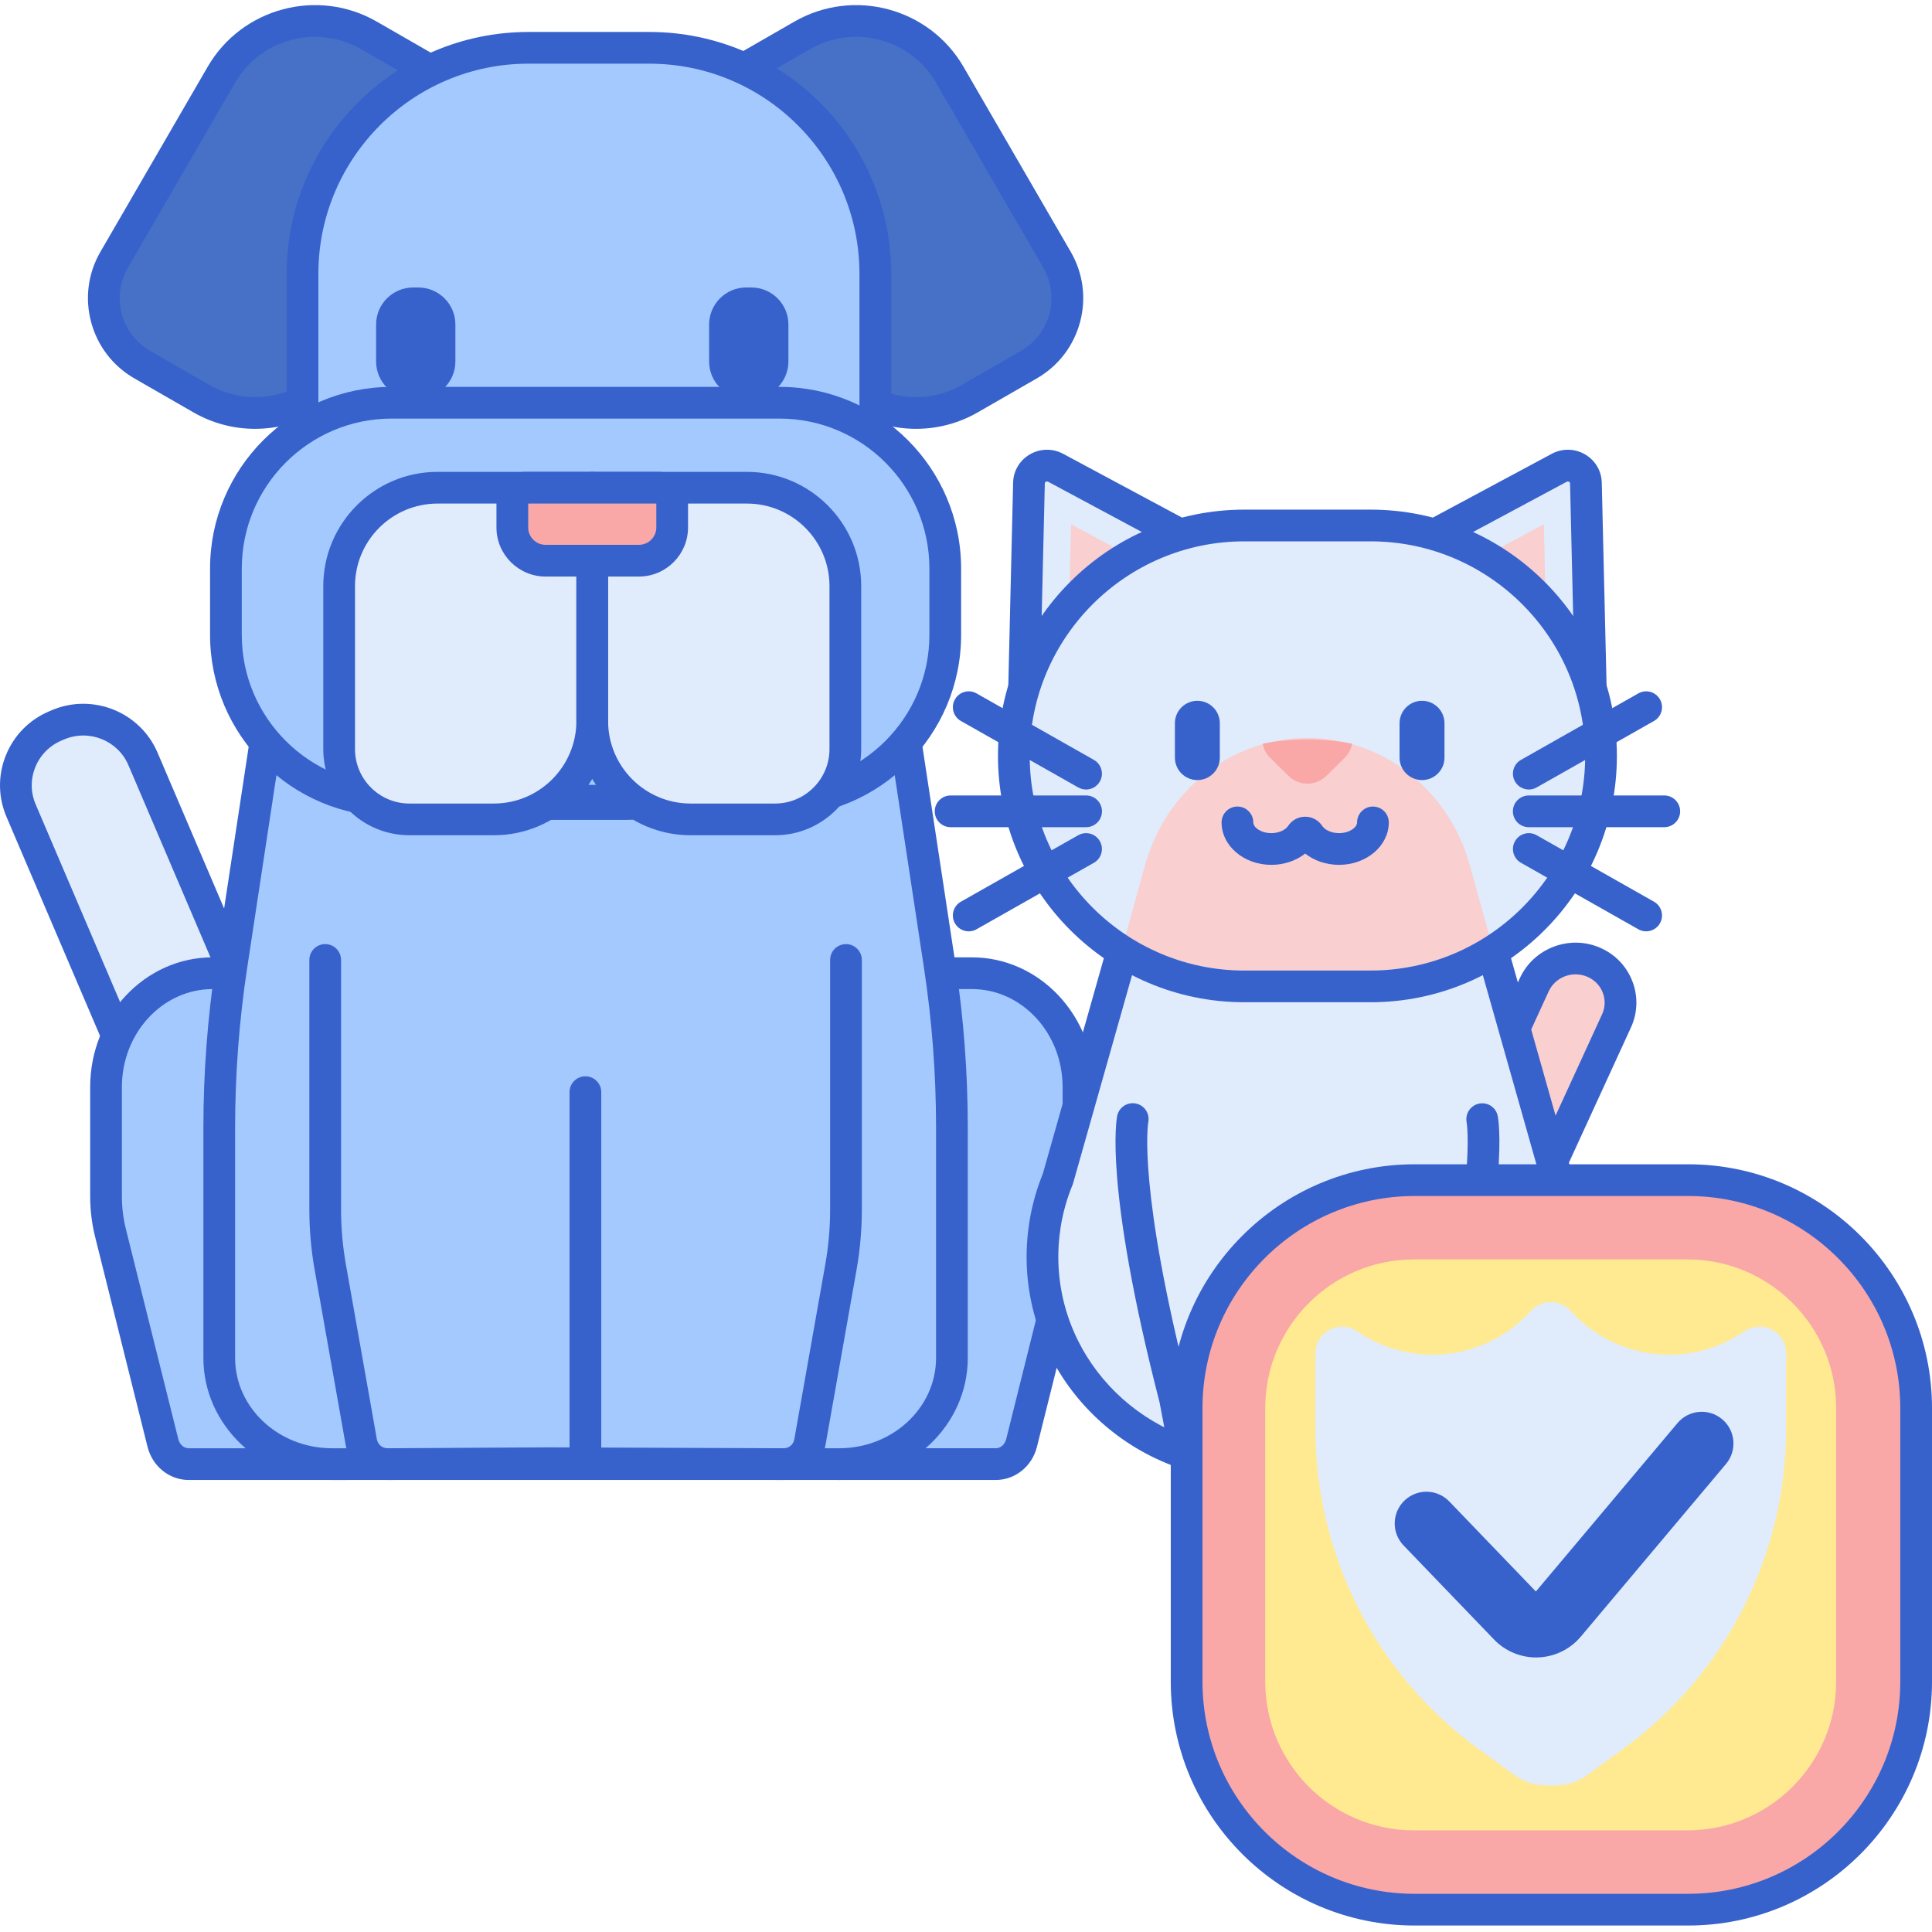 <svg height="487pt" viewBox="0 -1 487.288 487" width="487pt" xmlns="http://www.w3.org/2000/svg"><path d="m5.316 203.309 68.688 160.832 30.758-13.023-68.699-160.848c-3.531-8.273-13.121-12.129-21.422-8.613l-.68.289c-8.309 3.52-12.18 13.086-8.645 21.363zm0 0" fill="#e0ebfc"/><path d="m74.008 368.145c-1.555 0-3.031-.914-3.68-2.43l-68.691-160.832c-2.125-4.984-2.184-10.496-.156-15.52 2.031-5.039 5.91-8.98 10.922-11.102l.676-.289c10.316-4.363 22.273.445 26.664 10.723l68.695 160.852c.418.98.43 2.082.031 3.07-.398.984-1.172 1.77-2.148 2.188l-30.758 13.023c-.508.215-1.035.316-1.555.316zm-65.012-166.406 67.121 157.168 23.387-9.902-67.117-157.164c-2.664-6.23-9.918-9.148-16.184-6.496l-.68.285c-3.039 1.289-5.391 3.676-6.621 6.73-1.227 3.035-1.195 6.367.094 9.379zm0 0" fill="#3762cc"/><path d="m87.219 244.32h-33.598c-14.844 0-26.879 12.855-26.879 28.711v27.594c0 3.125.383 6.23 1.137 9.246l13.211 52.934c.785 3.141 3.449 5.328 6.492 5.328h39.637zm0 0" fill="#a4c9ff"/><path d="m211.531 244.32h33.598c14.844 0 26.879 12.855 26.879 28.711v27.594c0 3.125-.383 6.23-1.133 9.246l-13.215 52.934c-.785 3.141-3.449 5.328-6.492 5.328h-39.633v-123.812zm0 0" fill="#a4c9ff"/><path d="m87.219 372.133h-39.633c-4.879 0-9.145-3.438-10.375-8.359l-13.215-52.934c-.832-3.332-1.254-6.77-1.254-10.215v-27.598c0-18.039 13.855-32.711 30.879-32.711h33.598c2.211 0 4 1.793 4 4v123.816c0 2.211-1.789 4-4 4zm-33.598-123.812c-12.617 0-22.879 11.082-22.879 24.711v27.594c0 2.793.344 5.578 1.02 8.277l13.211 52.934c.34 1.352 1.414 2.297 2.613 2.297h35.633v-115.816h-29.598zm0 0" fill="#3762cc"/><path d="m251.164 372.133h-39.633c-2.207 0-4-1.793-4-4v-123.816c0-2.207 1.793-4 4-4h33.598c17.027 0 30.879 14.676 30.879 32.711v27.598c0 3.445-.422 6.883-1.254 10.215l-13.215 52.934c-1.23 4.922-5.492 8.359-10.375 8.359zm-35.633-8h35.633c1.203 0 2.277-.945 2.613-2.297l13.215-52.934c.672-2.699 1.016-5.484 1.016-8.277v-27.594c0-13.629-10.266-24.711-22.879-24.711h-29.598zm0 0" fill="#3762cc"/><path d="m75.629 128.871h144.133l17.25 113.586c2.051 13.496 3.078 27.109 3.078 40.738v58.168c0 14.781-12.727 26.77-28.43 26.77h-127.93c-15.699 0-28.43-11.988-28.43-26.77v-58.168c0-13.629 1.027-27.242 3.078-40.738zm0 0" fill="#a4c9ff"/><path d="m211.66 372.133h-127.93c-17.879 0-32.43-13.805-32.43-30.77v-58.168c0-13.785 1.051-27.691 3.121-41.336l17.25-113.586c.297-1.957 1.98-3.402 3.957-3.402h144.137c1.977 0 3.656 1.445 3.953 3.402l17.25 113.586c2.074 13.648 3.125 27.559 3.125 41.336v58.168c-.004 16.965-14.551 30.77-32.434 30.77zm-132.594-239.262-16.734 110.188c-2.012 13.25-3.031 26.754-3.031 40.137v58.168c0 12.555 10.961 22.77 24.43 22.77h127.93c13.469 0 24.43-10.215 24.43-22.77v-58.168c0-13.379-1.02-26.883-3.035-40.137l-16.73-110.188zm0 0" fill="#3762cc"/><path d="m50.773 99.391-14.859-8.543c-9.305-5.352-12.496-17.211-7.117-26.484l27.051-46.664c7.52-12.973 24.164-17.418 37.18-9.93l31.715 18.234-36.785 63.457c-7.52 12.973-24.164 17.418-37.184 9.93zm0 0" fill="#4671c6"/><path d="m244.617 99.391 14.855-8.543c9.309-5.352 12.496-17.211 7.121-26.484l-27.051-46.664c-7.52-12.973-24.164-17.418-37.18-9.93l-31.715 18.234 36.785 63.457c7.52 12.973 24.164 17.418 37.184 9.93zm0 0" fill="#4671c6"/><path d="m64.324 107.016c-5.289 0-10.641-1.34-15.543-4.156l-14.859-8.547c-5.434-3.125-9.32-8.176-10.938-14.219-1.617-6.035-.781-12.332 2.352-17.738l27.047-46.664c8.609-14.852 27.742-19.961 42.641-11.391l31.711 18.234c.922.531 1.594 1.406 1.871 2.434.273 1.027.129 2.121-.402 3.043l-36.785 63.457c-5.777 9.969-16.297 15.547-27.094 15.547zm-11.555-11.09c11.09 6.375 25.32 2.578 31.727-8.469l34.773-59.984-28.234-16.238c-11.094-6.379-25.328-2.578-31.73 8.469l-27.047 46.664c-2.059 3.555-2.609 7.691-1.547 11.656 1.066 3.977 3.621 7.297 7.199 9.355zm0 0" fill="#3762cc"/><path d="m231.066 107.016c-10.797 0-21.316-5.578-27.094-15.547l-36.785-63.457c-.535-.922-.676-2.016-.402-3.043.273-1.027.949-1.902 1.871-2.434l31.715-18.234c14.898-8.57 34.027-3.457 42.637 11.391l27.047 46.664c3.137 5.406 3.973 11.703 2.355 17.738-1.621 6.043-5.504 11.098-10.941 14.223l-14.855 8.543c-4.902 2.816-10.258 4.156-15.547 4.156zm13.551-7.625h.02zm-68.492-71.918 34.77 59.984c6.406 11.047 20.641 14.844 31.73 8.469l14.855-8.547c3.582-2.059 6.137-5.379 7.203-9.355 1.062-3.961.512-8.102-1.547-11.656l-27.051-46.664c-6.402-11.047-20.637-14.844-31.727-8.469zm0 0" fill="#3762cc"/><path d="m140.008 201.652h17.055c35.184 0 63.711-28.52 63.711-63.707v-70.027c0-31.484-25.523-57.004-57.004-57.004h-30.469c-31.48 0-57 25.52-57 57.004v70.027c0 35.188 28.523 63.707 63.707 63.707zm0 0" fill="#a4c9ff"/><path d="m157.062 205.652h-17.055c-37.336 0-67.707-30.371-67.707-67.707v-70.027c0-33.637 27.363-61 61-61h30.469c33.633 0 61 27.363 61 61v70.027c0 37.336-30.375 67.707-67.707 67.707zm-23.762-190.738c-29.227 0-53 23.777-53 53v70.031c0 32.922 26.785 59.707 59.707 59.707h17.055c32.922 0 59.707-26.785 59.707-59.707v-70.027c0-29.227-23.777-53-53-53h-30.469zm0 0" fill="#3762cc"/><path d="m238.41 159v-16.75c0-23.098-18.723-41.82-41.82-41.82h-97.789c-23.094 0-41.82 18.723-41.82 41.82v16.75c0 23.094 18.727 41.816 41.82 41.816h97.789c23.098 0 41.82-18.723 41.82-41.816zm0 0" fill="#a4c9ff"/><path d="m196.59 204.816h-97.789c-25.262 0-45.82-20.551-45.82-45.816v-16.75c0-25.266 20.555-45.82 45.82-45.82h97.789c25.266 0 45.82 20.551 45.82 45.82v16.75c0 25.262-20.555 45.816-45.82 45.816zm-97.789-100.387c-20.852 0-37.82 16.965-37.82 37.82v16.75c0 20.852 16.969 37.816 37.82 37.816h97.789c20.855 0 37.82-16.965 37.82-37.816v-16.75c0-20.855-16.965-37.82-37.82-37.82zm0 0" fill="#3762cc"/><path d="m188.203 99.371h1.297c5.164 0 9.355-4.188 9.355-9.352v-9.301c0-5.164-4.188-9.352-9.355-9.352h-1.297c-5.164 0-9.352 4.188-9.352 9.352v9.301c.004 5.164 4.188 9.352 9.352 9.352zm0 0" fill="#3762cc"/><path d="m104.211 99.371h1.297c5.164 0 9.352-4.188 9.352-9.352v-9.301c0-5.164-4.188-9.352-9.352-9.352h-1.297c-5.164 0-9.352 4.188-9.352 9.352v9.301c0 5.164 4.188 9.352 9.352 9.352zm0 0" fill="#3762cc"/><path d="m124.562 205.523h-21.297c-9.789 0-17.727-7.934-17.727-17.723v-41.121c0-13.703 11.109-24.812 24.816-24.812h39.02v58.844c0 13.703-11.109 24.812-24.812 24.812zm0 0" fill="#e0ebfc"/><path d="m174.191 205.523h21.297c9.789 0 17.723-7.934 17.723-17.723v-41.121c0-13.703-11.109-24.812-24.812-24.812h-39.023v58.844c0 13.703 11.109 24.812 24.816 24.812zm0 0" fill="#e0ebfc"/><path d="m195.488 209.523h-21.301c-15.887 0-28.812-12.926-28.812-28.812v-58.844c0-2.211 1.789-4 4-4h39.02c15.891 0 28.816 12.926 28.816 28.812v41.121c0 11.977-9.746 21.723-21.723 21.723zm-42.113-83.656v54.844c0 11.477 9.336 20.812 20.816 20.812h21.297c7.566 0 13.723-6.156 13.723-13.723v-41.121c0-11.477-9.336-20.812-20.812-20.812zm0 0" fill="#3762cc"/><path d="m124.562 209.523h-21.297c-11.98 0-21.727-9.746-21.727-21.723v-41.121c0-15.887 12.926-28.812 28.816-28.812h39.02c2.207 0 4 1.789 4 4v58.844c0 15.887-12.926 28.812-28.812 28.812zm-14.211-83.656c-11.477 0-20.812 9.336-20.812 20.812v41.121c0 7.566 6.156 13.723 13.723 13.723h21.297c11.477 0 20.816-9.336 20.816-20.812v-54.844zm0 0" fill="#3762cc"/><path d="m166.172 121.867h-33.594c-1.855 0-3.359 1.496-3.359 3.344v6.691c0 4.621 3.758 8.367 8.398 8.367h23.52c4.641 0 8.402-3.746 8.402-8.367v-6.691c-.004-1.848-1.508-3.344-3.367-3.344zm0 0" fill="#f9a7a7"/><path d="m161.137 144.273h-23.52c-6.836 0-12.402-5.551-12.402-12.367v-6.691c0-4.051 3.305-7.348 7.359-7.348h33.598c4.059 0 7.363 3.297 7.363 7.348v6.691c0 6.816-5.562 12.367-12.398 12.367zm-27.918-18.406v6.039c0 2.406 1.973 4.367 4.398 4.367h23.52c2.426 0 4.398-1.961 4.398-4.367v-6.039zm32.953 0h.023zm0 0" fill="#3762cc"/><path d="m197.656 372.133-59.387-.227-40.512.227c-5.23 0-9.668-3.715-10.574-8.832l-7.82-44.145c-.891-5.016-1.34-10.145-1.34-15.238v-62.941c0-2.207 1.789-4 4-4 2.207 0 4 1.793 4 4v62.941c0 4.629.41 9.285 1.215 13.844l7.82 44.141c.23 1.293 1.355 2.23 2.676 2.23l40.52-.227 59.418.227c1.305 0 2.43-.938 2.66-2.227l7.82-44.145c.809-4.559 1.219-9.215 1.219-13.84v-62.941c0-2.207 1.789-4 4-4 2.207 0 4 1.793 4 4v62.941c0 5.094-.453 10.219-1.34 15.234l-7.824 44.145c-.906 5.117-5.344 8.832-10.551 8.832zm0 0" fill="#3762cc"/><path d="m407.711 256.355-51.098 111.363-20.746-9.117 51.102-111.367c2.59-5.641 9.332-8.176 15.059-5.656 5.727 2.52 8.273 9.133 5.684 14.777zm0 0" fill="#f9cfcf"/><path d="m356.609 371.719c-.539 0-1.082-.109-1.609-.34l-20.742-9.117c-.98-.434-1.75-1.238-2.129-2.242-.383-1-.344-2.117.102-3.086l51.102-111.367c3.488-7.605 12.598-11.039 20.305-7.648 3.773 1.656 6.656 4.676 8.105 8.496 1.441 3.789 1.301 7.91-.395 11.609l-51.102 111.363c-.672 1.465-2.117 2.332-3.637 2.332zm-15.41-15.145 13.418 5.898 49.457-107.785c.797-1.734.863-3.66.191-5.43-.684-1.801-2.051-3.227-3.848-4.016-3.734-1.641-8.137 0-9.812 3.664zm0 0" fill="#3762cc"/><path d="m395.938 307.594c-.641-3.969-1.738-7.789-3.234-11.41l-21.355-75.434h-83.172l-21.355 75.434c-1.492 3.621-2.594 7.441-3.234 11.41l-.312 2.336c-.223 1.938-.348 3.906-.348 5.902 0 28.973 23.938 52.461 53.469 52.461h26.734c29.527 0 53.469-23.488 53.469-52.461 0-1.996-.125-3.965-.348-5.902zm0 0" fill="#e0ebfc"/><path d="m343.129 372.289h-26.734c-31.688 0-57.469-25.328-57.469-56.457 0-2.051.125-4.191.371-6.355l.328-2.418c.676-4.211 1.816-8.277 3.406-12.184l21.293-75.215c.488-1.723 2.062-2.91 3.848-2.91h83.176c1.789 0 3.359 1.188 3.848 2.91l21.293 75.215c1.59 3.906 2.734 7.973 3.395 12.086.004.031.008.066.012.098l.316 2.336c.258 2.238.383 4.375.383 6.438.004 31.129-25.777 56.457-57.465 56.457zm-51.93-147.539-20.535 72.523c-.039.148-.09.289-.148.434-1.402 3.398-2.402 6.938-2.98 10.52l-.301 2.238c-.199 1.781-.309 3.613-.309 5.367 0 26.719 22.191 48.457 49.469 48.457h26.734c27.273 0 49.469-21.738 49.469-48.457 0-1.762-.109-3.594-.32-5.449l-.301-2.199c-.574-3.566-1.574-7.09-2.973-10.477-.055-.141-.105-.285-.148-.434l-20.535-72.523zm0 0" fill="#3762cc"/><path d="m401.246 173.496-55.25-31.297 47.258-25.355c2.996-1.609 6.664.469 6.742 3.82zm0 0" fill="#e0ebfc"/><path d="m368.211 142.453 21.168-11.359.559 23.668zm0 0" fill="#f9cfcf"/><path d="m401.246 177.496c-.68 0-1.359-.172-1.973-.52l-55.25-31.297c-1.27-.719-2.043-2.07-2.027-3.527.016-1.453.824-2.789 2.109-3.477l47.262-25.355c2.656-1.43 5.801-1.375 8.414.145 2.57 1.496 4.145 4.152 4.215 7.102l1.25 52.836c.035 1.441-.707 2.789-1.945 3.527-.633.375-1.344.566-2.055.566zm-46.965-35.203 42.797 24.246-1.082-45.781c0-.066-.004-.242-.242-.379-.137-.078-.355-.145-.609-.008zm0 0" fill="#3762cc"/><path d="m258.277 173.496 55.25-31.297-47.262-25.355c-2.996-1.609-6.66.469-6.742 3.82zm0 0" fill="#e0ebfc"/><path d="m270.141 131.098 21.168 11.355-21.727 12.309zm0 0" fill="#f9cfcf"/><path d="m258.273 177.496c-.711 0-1.422-.191-2.055-.566-1.234-.742-1.977-2.086-1.941-3.527l1.25-52.836c.07-2.949 1.645-5.605 4.211-7.102 2.613-1.516 5.758-1.574 8.418-.145l47.258 25.355c1.285.688 2.094 2.023 2.113 3.477.016 1.457-.762 2.809-2.031 3.527l-55.25 31.297c-.613.348-1.293.52-1.973.52zm5.805-57.207c-.125 0-.23.043-.312.09-.238.137-.242.312-.242.379l-1.082 45.781 42.801-24.246-40.867-21.926c-.105-.055-.207-.078-.297-.078zm0 0" fill="#3762cc"/><path d="m345.691 247.641h-31.859c-32.098 0-58.121-26.023-58.121-58.121 0-32.102 26.023-58.125 58.121-58.125h31.859c32.098 0 58.121 26.023 58.121 58.125 0 32.098-26.023 58.121-58.121 58.121zm0 0" fill="#e0ebfc"/><path d="m370.684 216.992c-5.262-18.957-21.949-32.012-40.922-32.012-18.977 0-35.664 13.055-40.926 32.012l-5.023 18.117c8.938 5.422 19.457 8.551 30.715 8.551h30.465c11.258 0 21.773-3.129 30.715-8.551zm0 0" fill="#f9cfcf"/><g fill="#3762cc"><path d="m301.996 195.605c-3.129 0-5.664-2.539-5.664-5.664v-8.668c0-3.129 2.539-5.664 5.664-5.664 3.133 0 5.668 2.535 5.668 5.664v8.668c0 3.125-2.539 5.664-5.668 5.664zm0 0"/><path d="m358.664 195.605c-3.129 0-5.668-2.539-5.668-5.664v-8.668c0-3.129 2.539-5.664 5.668-5.664 3.129 0 5.664 2.535 5.664 5.664v8.668c0 3.125-2.535 5.664-5.664 5.664zm0 0"/><path d="m337.734 216.988c-3.215 0-6.258-1.043-8.543-2.844-2.285 1.801-5.324 2.844-8.543 2.844-6.918 0-12.543-4.801-12.543-10.703 0-2.211 1.789-4 4-4 2.207 0 4 1.789 4 4 0 1.277 1.941 2.703 4.543 2.703 2.109 0 3.656-.918 4.254-1.832.953-1.449 2.555-2.309 4.289-2.309 1.738 0 3.34.863 4.289 2.309.598.914 2.148 1.832 4.254 1.832 2.602 0 4.547-1.426 4.547-2.703 0-2.211 1.789-4 4-4 2.207 0 4 1.789 4 4 0 5.902-5.629 10.703-12.547 10.703zm0 0"/><path d="m345.688 251.641h-31.855c-34.254 0-62.125-27.867-62.125-62.125 0-34.254 27.867-62.121 62.125-62.121h31.855c34.254 0 62.125 27.867 62.125 62.121 0 34.258-27.867 62.125-62.125 62.125zm-31.855-116.246c-29.844 0-54.121 24.281-54.121 54.125s24.277 54.121 54.121 54.121h31.859c29.844 0 54.121-24.277 54.121-54.121s-24.277-54.125-54.121-54.125zm0 0"/><path d="m419.762 207.488h-34.18c-2.207 0-4-1.789-4-4 0-2.207 1.793-4 4-4h34.18c2.207 0 4 1.793 4 4 0 2.211-1.793 4-4 4zm0 0"/><path d="m385.598 197.988c-1.395 0-2.746-.727-3.484-2.027-1.086-1.922-.414-4.363 1.508-5.453l29.598-16.766c1.926-1.09 4.363-.414 5.453 1.508s.414 4.363-1.508 5.453l-29.598 16.766c-.621.352-1.301.52-1.969.52zm0 0"/><path d="m415.188 233.758c-.668 0-1.344-.168-1.969-.52l-29.598-16.766c-1.922-1.09-2.598-3.531-1.508-5.453 1.09-1.922 3.527-2.598 5.453-1.508l29.598 16.766c1.922 1.09 2.598 3.531 1.508 5.453-.734 1.297-2.09 2.027-3.484 2.027zm0 0"/><path d="m273.938 207.488h-34.176c-2.207 0-4-1.789-4-4 0-2.207 1.793-4 4-4h34.176c2.207 0 4 1.793 4 4 0 2.211-1.793 4-4 4zm0 0"/><path d="m244.332 233.758c-1.395 0-2.75-.73-3.484-2.031-1.086-1.922-.414-4.363 1.508-5.449l29.598-16.766c1.922-1.09 4.363-.414 5.453 1.508 1.086 1.922.414 4.363-1.508 5.449l-29.598 16.766c-.621.355-1.301.523-1.969.523zm0 0"/><path d="m273.922 197.988c-.668 0-1.344-.168-1.965-.52l-29.598-16.766c-1.922-1.086-2.598-3.527-1.508-5.449 1.086-1.922 3.527-2.602 5.449-1.512l29.598 16.77c1.922 1.086 2.598 3.527 1.508 5.449-.734 1.301-2.09 2.027-3.484 2.027zm0 0"/></g><path d="m334.473 194.594 4.711-4.625c1.02-1.004 1.625-2.25 1.848-3.543-3.672-.703-7.438-1.078-11.27-1.078-3.836 0-7.602.375-11.273 1.078.223 1.297.828 2.543 1.848 3.543l4.711 4.625c2.605 2.551 6.824 2.551 9.426 0zm0 0" fill="#f9a7a7"/><path d="m352.422 372.289h-13.547c-.809 0-1.617-.074-2.406-.219-3.945-.727-6.805-4.219-6.805-8.297v-53.078c-.195-.281-.328-.266-.367-.266-.105.012-.266.215-.266.449v52.941c0 4.645-3.73 8.445-8.312 8.469h-13.617c-6.301 0-11.719-4.434-12.887-10.543l-1.766-9.254c-14.102-54.859-10.809-71.543-10.664-72.227.465-2.16 2.594-3.535 4.754-3.066 2.145.457 3.516 2.562 3.078 4.707-.066.367-2.766 16.711 10.609 68.719.02.082.043.164.055.246l1.793 9.375c.449 2.344 2.562 4.047 5.031 4.047h13.543c.203 0 .383-.238.383-.473v-52.941c0-4.32 3.301-8.012 7.516-8.41 2.355-.223 4.688.555 6.418 2.133 1.715 1.559 2.699 3.781 2.699 6.094v53.078c0 .215.137.41.254.43.312.059.637.086.961.086h13.543c2.469 0 4.582-1.699 5.031-4.043l1.793-9.375c.016-.086.035-.168.055-.246 13.465-52.348 10.641-68.566 10.609-68.723-.41-2.148.984-4.254 3.129-4.691 2.152-.438 4.242.914 4.703 3.059.148.684 3.441 17.363-10.664 72.227l-1.766 9.254c-1.172 6.105-6.59 10.539-12.891 10.539zm0 0" fill="#3762cc"/><path d="m425.789 480.512h-69c-31.758 0-57.5-25.742-57.5-57.5v-69c0-31.754 25.742-57.5 57.5-57.5h69c31.754 0 57.5 25.746 57.5 57.5v69c0 31.758-25.746 57.5-57.5 57.5zm0 0" fill="#f9a7a7"/><path d="m356.613 460.508c-20.676 0-37.5-16.82-37.5-37.5v-69c0-20.68 16.824-37.5 37.5-37.5h69c20.68 0 37.5 16.82 37.5 37.5v69c0 20.68-16.82 37.5-37.5 37.5zm0 0" fill="#ffea92"/><path d="m425.789 484.512h-69c-33.914 0-61.5-27.586-61.5-61.5v-69c0-33.91 27.586-61.5 61.5-61.5h69c33.91 0 61.5 27.59 61.5 61.5v69c0 33.91-27.59 61.5-61.5 61.5zm-69-184c-29.5 0-53.5 24-53.5 53.5v69c0 29.5 24 53.5 53.5 53.5h69c29.5 0 53.5-24 53.5-53.5v-69c0-29.5-24-53.5-53.5-53.5zm0 0" fill="#3762cc"/><path d="m439.891 334.684c-5.375 3.695-11.891 5.859-18.906 5.859-9.836 0-18.672-4.25-24.785-11.008-2.734-3.023-7.395-3.023-10.129 0-6.113 6.758-14.949 11.008-24.781 11.008-7.02 0-13.535-2.164-18.91-5.859-4.492-3.09-10.602.023-10.602 5.477v19.09c0 31.879 15.234 61.84 40.992 80.621l9.148 6.672c2.352 1.715 5.191 2.641 8.102 2.641h2.238c2.91 0 5.746-.926 8.102-2.641l9.145-6.672c25.762-18.781 40.992-48.742 40.992-80.621v-19.094c-.004-5.449-6.109-8.562-10.605-5.473zm0 0" fill="#e0ebfc"/><path d="m387.441 416.898c-3.992 0-7.836-1.629-10.613-4.52l-22.824-23.734c-3.059-3.184-2.961-8.25.223-11.309 3.184-3.066 8.25-2.965 11.312.219l21.836 22.711 35.715-42.473c2.844-3.387 7.891-3.82 11.273-.977 3.379 2.844 3.816 7.891.973 11.273l-36.633 43.562c-2.68 3.191-6.609 5.102-10.773 5.238-.164.004-.324.008-.488.008zm0 0" fill="#3762cc"/><path d="m147.648 370.32c-2.207 0-4-1.789-4-4v-92c0-2.207 1.793-4 4-4 2.207 0 4 1.793 4 4v92c0 2.211-1.793 4-4 4zm0 0" fill="#3762cc"/></svg>